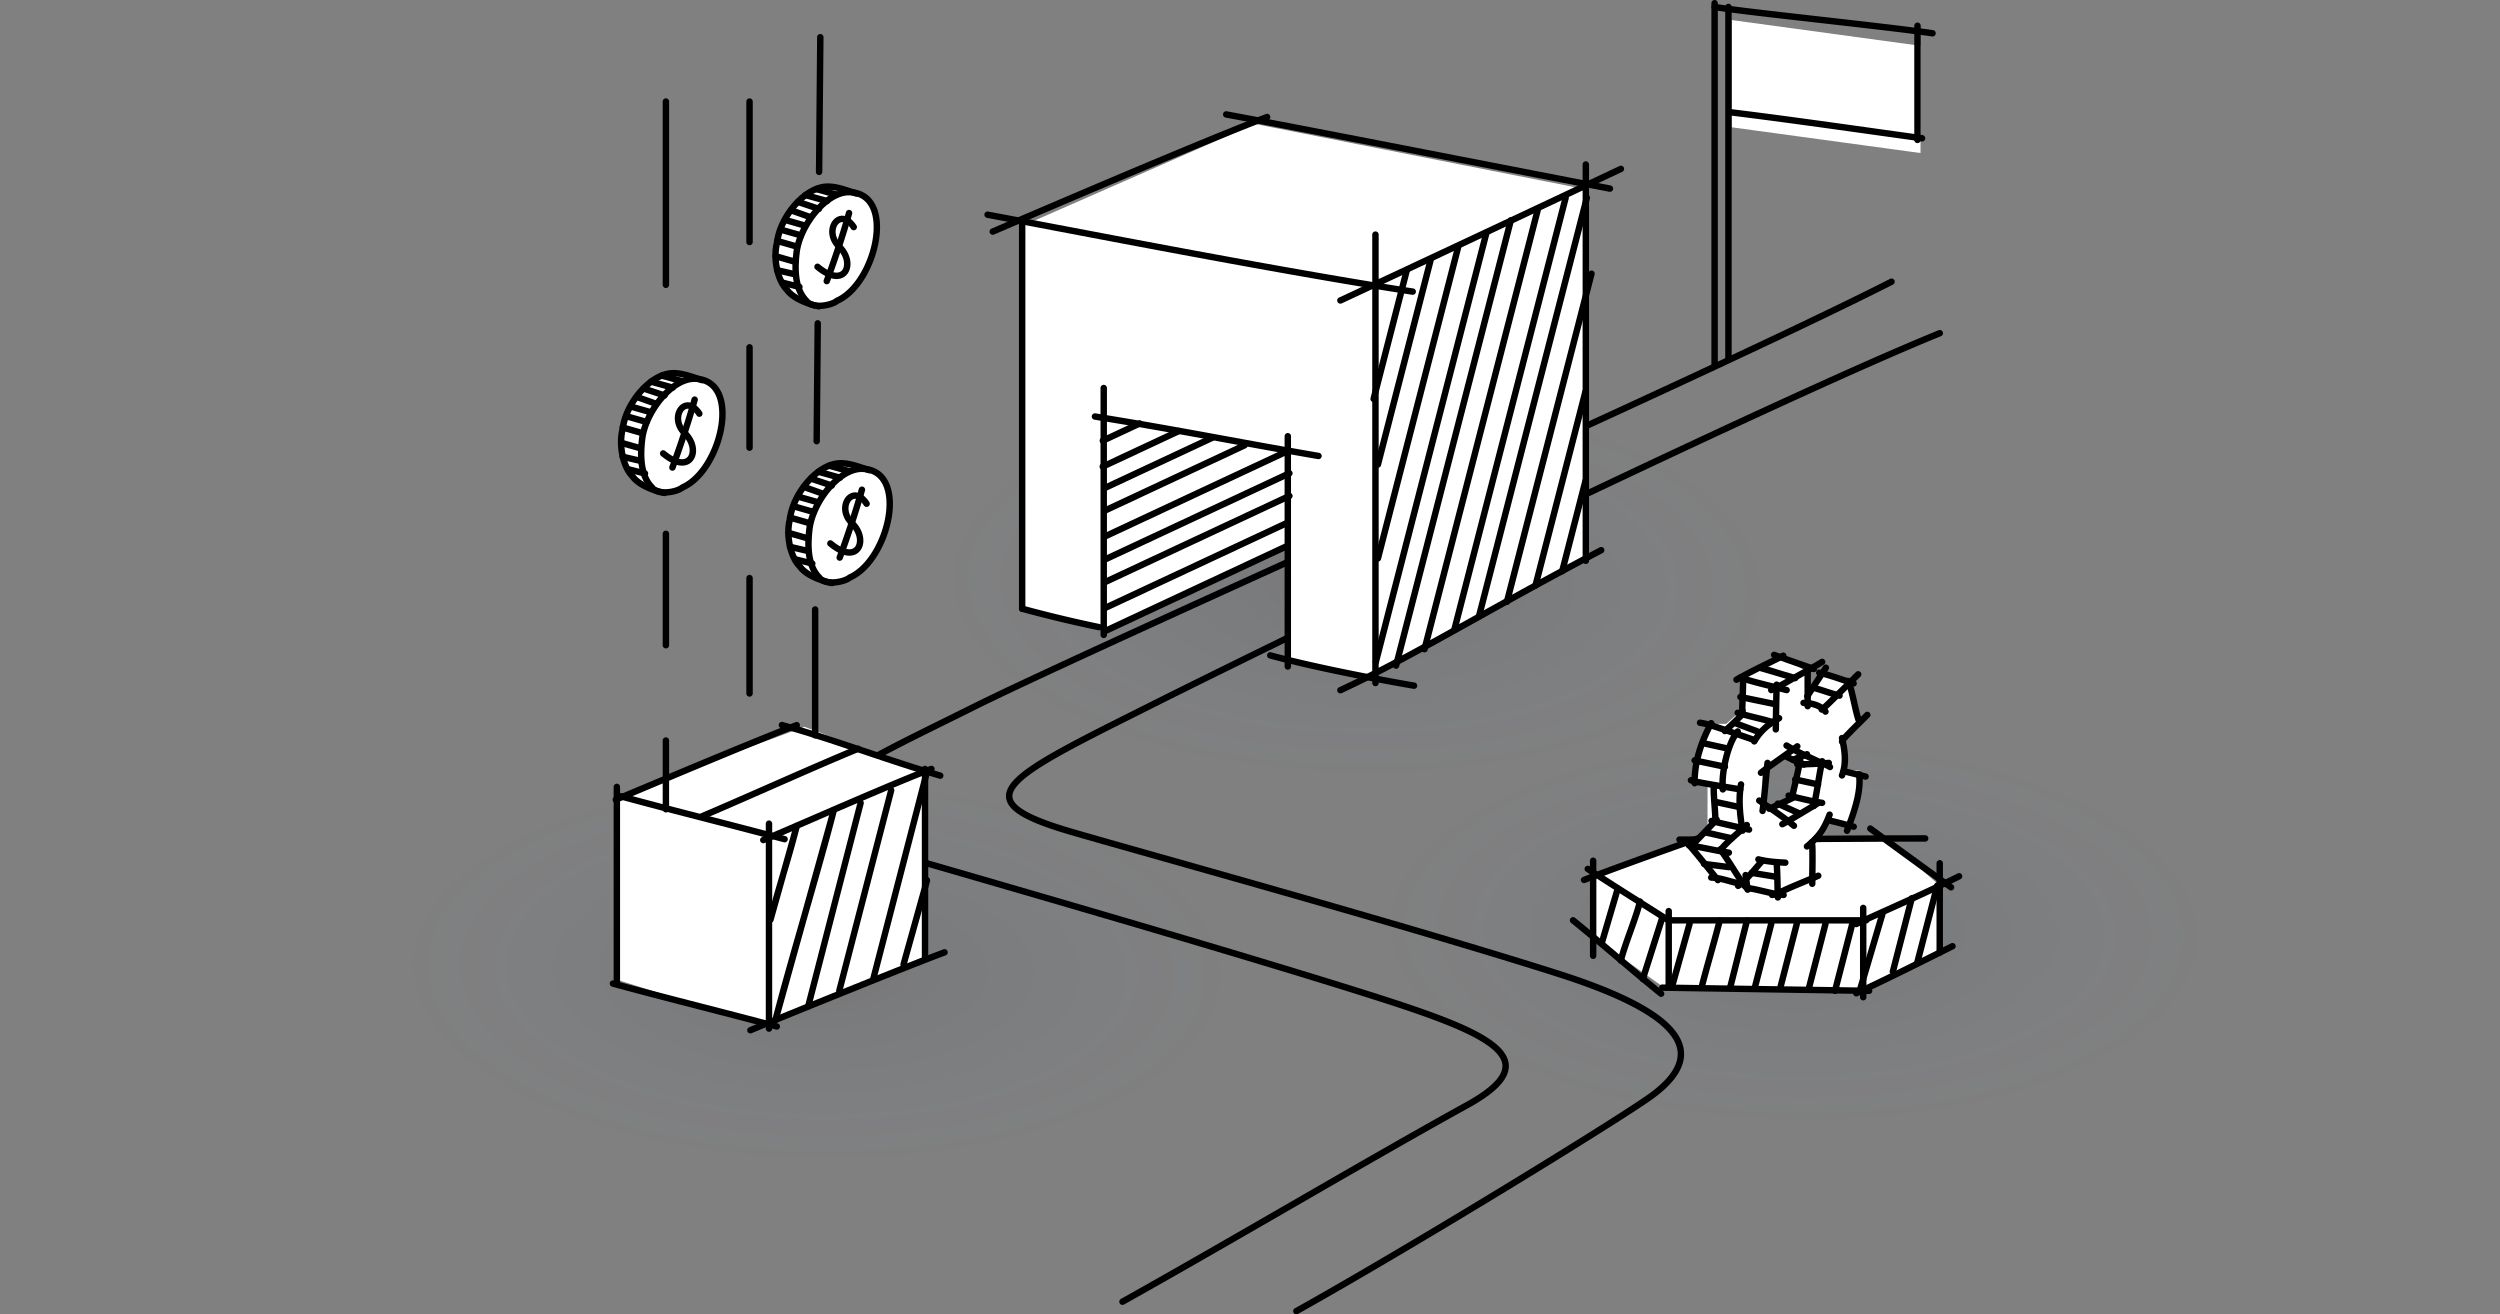 <svg xmlns="http://www.w3.org/2000/svg" width="544" height="286" fill="none"><rect width="100%" height="100%" fill="#808080" stroke="none"/><path fill="url(#a)" fill-opacity=".1" d="M447.999 122.5c0 42.526-73.963 76.999-165.2 76.999S117.6 165.026 117.6 122.5c0-42.526 73.962-77 165.199-77 91.237 0 165.2 34.474 165.2 77Z" opacity=".7"/><path fill="url(#b)" fill-opacity=".1" d="M330.399 206.499c0 42.526-73.962 77-165.199 77-91.238 0-165.2-34.474-165.2-77C0 163.974 73.962 129.5 165.2 129.5c91.237 0 165.199 34.474 165.199 76.999Z" opacity=".7"/><path fill="url(#c)" fill-opacity=".1" d="M543.199 198.1c0 42.525-73.963 76.999-165.2 76.999S212.8 240.625 212.8 198.1c0-42.526 73.962-77 165.199-77 91.237 0 165.2 34.474 165.2 77Z" opacity=".7"/><path fill="#000" fill-rule="evenodd" d="M422.747 72.236a.7.7 0 0 1-.384.913c-35.939 14.63-138.547 64.375-170.75 80.526l-2.86 1.434c-6.788 3.4-12.493 6.258-16.99 8.729-5.142 2.826-8.6 5.093-10.301 7.026-.844.959-1.172 1.743-1.161 2.399.01.634.343 1.325 1.236 2.097.898.776 2.294 1.574 4.262 2.405 1.96.828 4.447 1.674 7.496 2.563 4.4 1.283 11.449 3.277 20.063 5.713 24.237 6.856 60.856 17.213 85.653 25.092 6.318 2.007 11.692 4.07 15.959 6.208 4.254 2.132 7.465 4.365 9.395 6.738 1.956 2.404 2.622 4.993 1.672 7.704-.926 2.643-3.349 5.277-7.242 7.944-10.241 7.015-51.844 32.468-76.354 46.184a.7.7 0 0 1-.684-1.222c24.49-13.704 66.054-39.135 76.246-46.117 3.807-2.608 5.934-5.029 6.713-7.252.755-2.156.283-4.244-1.437-6.358-1.745-2.145-4.747-4.271-8.936-6.369-4.177-2.093-9.476-4.131-15.756-6.126-24.773-7.871-61.339-18.213-85.577-25.069-8.626-2.44-15.691-4.438-20.107-5.726-3.076-.897-5.62-1.76-7.649-2.617-2.022-.855-3.573-1.72-4.633-2.637-1.065-.921-1.7-1.956-1.72-3.132-.019-1.156.561-2.269 1.51-3.347 1.887-2.143 5.56-4.515 10.678-7.327 4.522-2.486 10.254-5.357 17.037-8.755l2.859-1.433c32.197-16.148 134.853-65.918 170.85-80.572a.7.7 0 0 1 .912.384Z" clip-rule="evenodd"/><path fill="#000" fill-rule="evenodd" d="M412.223 60.983a.7.7 0 0 1-.307.941c-20.667 10.509-63.92 30.316-105.312 49.144-6.69 3.044-13.332 6.061-19.822 9.01-33.68 15.302-63.276 28.749-74.415 34.298-1.984.989-3.943 1.956-5.86 2.903-4.517 2.231-8.803 4.347-12.65 6.358-5.485 2.867-10.022 5.49-13.024 7.884-1.503 1.198-2.579 2.306-3.203 3.321-.618 1.005-.76 1.857-.522 2.618.245.785.942 1.632 2.349 2.502 1.4.867 3.429 1.709 6.194 2.516 2.872.837 7.097 2.059 12.295 3.563 25.193 7.286 73.259 21.189 101.121 30.041 6.3 2.002 11.88 3.868 16.417 5.697 4.52 1.823 8.077 3.638 10.277 5.563 1.105.967 1.913 2 2.303 3.12.399 1.143.342 2.32-.182 3.508-1.016 2.302-3.787 4.633-8.345 7.143-10.777 5.933-24.264 13.713-38.212 21.759-12.405 7.156-25.175 14.523-36.728 20.988a.7.7 0 0 1-.684-1.222c11.505-6.437 24.273-13.803 36.686-20.963 13.974-8.061 27.498-15.862 38.263-21.788 4.541-2.5 6.927-4.642 7.739-6.482.39-.883.416-1.694.141-2.482-.282-.81-.902-1.651-1.903-2.527-2.011-1.759-5.378-3.503-9.879-5.318-4.483-1.809-10.02-3.661-16.317-5.661-27.841-8.846-75.878-22.74-101.076-30.029a6476.27 6476.27 0 0 1-12.308-3.566c-2.823-.824-4.987-1.709-6.539-2.669-1.546-.956-2.562-2.035-2.949-3.276-.395-1.266-.088-2.542.666-3.768.748-1.215 1.966-2.442 3.523-3.683 3.117-2.485 7.76-5.161 13.249-8.03 3.861-2.018 8.17-4.146 12.694-6.38 1.914-.946 3.866-1.91 5.84-2.893 11.164-5.561 40.792-19.023 74.469-34.324 6.488-2.948 13.127-5.964 19.813-9.005 41.405-18.834 84.624-38.626 105.257-49.118a.7.7 0 0 1 .941.307Z" clip-rule="evenodd"/><path fill="#fff" d="m201.287 208.083-35.628 14.992-31.432-9.899V173.28l40.82-15.131 26.24 9.908V208.083Z"/><path fill="#000" fill-rule="evenodd" d="M169.469 157.598a.7.7 0 0 1 .86-.49c5.408 1.479 10.923 3.318 16.628 5.239l1.051.354c5.384 1.814 10.944 3.687 16.778 5.403a.7.7 0 1 1-.395 1.343c-5.861-1.723-11.445-3.605-16.825-5.417l-1.056-.356c-5.709-1.923-11.187-3.748-16.551-5.216a.7.7 0 0 1-.49-.86ZM134.227 170.533a.7.7 0 0 1 .7.7v42.795a.7.7 0 0 1-1.4 0v-42.795a.7.7 0 0 1 .7-.7Z" clip-rule="evenodd"/><path fill="#000" fill-rule="evenodd" d="M201.286 166.624a.7.7 0 0 1 .7.7v41.224a.7.7 0 0 1-1.4 0v-41.224a.7.7 0 0 1 .7-.7Zm-33.954 11.902a.7.7 0 0 1 .7.7v44.601a.7.7 0 0 1-1.4 0v-44.601a.7.7 0 0 1 .7-.7Z" clip-rule="evenodd"/><path fill="#000" fill-rule="evenodd" d="M132.703 213.839a.7.7 0 0 1 .86-.491c5.944 1.627 12.293 3.264 18.933 4.976 5.4 1.393 10.992 2.835 16.714 4.361a.699.699 0 1 1-.36 1.352 2085.721 2085.721 0 0 0-16.683-4.352c-6.656-1.716-13.031-3.36-18.974-4.986a.7.7 0 0 1-.49-.86ZM134.4 173.082a.7.7 0 0 1 .86-.491c5.945 1.627 12.294 3.264 18.933 4.976 5.4 1.392 10.992 2.834 16.715 4.36a.7.7 0 1 1-.361 1.353 2074.699 2074.699 0 0 0-16.683-4.352c-6.656-1.716-13.031-3.36-18.973-4.986a.7.7 0 0 1-.491-.86Z" clip-rule="evenodd"/><path fill="#000" fill-rule="evenodd" d="M206.187 206.989a.7.7 0 0 1-.413.9c-7.676 2.845-34.657 13.77-42.219 16.934a.699.699 0 1 1-.54-1.291c7.566-3.166 34.568-14.1 42.273-16.956a.7.7 0 0 1 .899.413ZM203.34 167.081a.7.7 0 0 1-.413.9c-5.202 1.928-16.669 6.888-25.885 10.875-4.379 1.894-8.25 3.568-10.699 4.593a.7.7 0 0 1-.54-1.291c2.412-1.01 6.25-2.67 10.606-4.554 9.235-3.994 20.795-8.995 26.032-10.936a.698.698 0 0 1 .899.413ZM174.026 157.553a.698.698 0 0 1-.413.899c-6.55 2.428-25.071 10.206-35.067 14.403-1.713.72-3.176 1.334-4.285 1.798a.7.7 0 0 1-.541-1.291l4.27-1.791c9.986-4.194 28.554-11.991 35.137-14.431a.698.698 0 0 1 .899.413ZM187.372 162.662a.7.7 0 0 1-.382.913c-5.092 2.083-12.838 5.485-19.983 8.624-5.466 2.401-10.58 4.647-13.887 6.031a.7.7 0 1 1-.54-1.291c3.238-1.356 8.334-3.594 13.798-5.993 7.186-3.156 15.009-6.592 20.082-8.667a.7.7 0 0 1 .912.383Z" clip-rule="evenodd"/><path fill="#000" fill-rule="evenodd" d="M181.613 175.657c.353.153.56.575.464.947-1.846 7.126-4.138 15.125-6.406 23.035l-.075.262-.078.27-6.125 22.01a.587.587 0 0 1-.823.391.837.837 0 0 1-.464-.948c1.725-6.658 3.915-14.3 6.131-22.027l6.553-23.549a.587.587 0 0 1 .823-.391Zm-8.061 3.45a.836.836 0 0 1 .463.947c-1.04 4.017-1.961 7.141-2.871 10.228l-.018.062-.019.062-2.783 9.908a.586.586 0 0 1-.823.389.835.835 0 0 1-.463-.947c.997-3.852 1.892-6.889 2.789-9.93l2.902-10.33a.587.587 0 0 1 .823-.389ZM201.91 167.131c.356.15.567.575.47.95l-11.69 45.136a.587.587 0 0 1-.82.405.835.835 0 0 1-.47-.95l11.69-45.135a.586.586 0 0 1 .82-.406Zm-7.79 4.085c.356.15.567.575.47.95l-11.338 43.775a.586.586 0 0 1-.82.406.835.835 0 0 1-.469-.95l11.337-43.775a.586.586 0 0 1 .82-.406Zm-6.65 2.758c.356.15.567.575.47.95l-11.418 44.259a.586.586 0 0 1-.82.406.835.835 0 0 1-.47-.949l11.418-44.259a.587.587 0 0 1 .82-.407Zm14.452 16.862a.833.833 0 0 1 .454.957l-5.145 18.419a.588.588 0 0 1-.83.387.834.834 0 0 1-.453-.957l5.145-18.419a.587.587 0 0 1 .829-.387Z" clip-rule="evenodd"/><path fill="#fff" d="M157.324 93.327c-1.482 5.716-6.431 13.017-11.214 13.336-10.299.686-10.608-6.65-10.608-12.73.635-5.716 5.814-12.73 10.608-12.73 6.668 0 12.485 3.02 11.214 12.124Z"/><path fill="#000" fill-rule="evenodd" d="M149.977 87.555c1.003.121 1.962.83 2.78 2.073a.7.7 0 0 1-1.17.77c-.695-1.058-1.34-1.4-1.777-1.453-.414-.05-.821.14-1.136.581-.64.9-.749 2.733.838 4.253 1.968 1.885 2.507 4.622 1.376 6.293-.593.878-1.594 1.354-2.841 1.231-1.208-.12-2.623-.793-4.203-2.11a.7.7 0 0 1 .896-1.075c1.47 1.224 2.626 1.71 3.445 1.791.78.077 1.262-.205 1.544-.621.619-.917.476-2.907-1.185-4.498-2.041-1.955-2.092-4.558-1.01-6.076.547-.767 1.417-1.282 2.443-1.159Z" clip-rule="evenodd"/><path fill="#000" fill-rule="evenodd" d="M151.343 86.288a.7.7 0 0 1 .487.862c-1.278 4.599-3.064 9.956-4.866 14.86a.701.701 0 0 1-1.314-.483c1.794-4.88 3.567-10.2 4.831-14.752a.7.7 0 0 1 .862-.487ZM141.009 82.86a.698.698 0 0 1 .86-.489l4.681 1.3c.372.104.591.49.489.863a.698.698 0 0 1-.86.488l-4.681-1.3a.703.703 0 0 1-.489-.863Zm2.336-1.283a.697.697 0 0 1 .846-.51 53.53 53.53 0 0 1 2.141.574l.02.006c.532.153 1.052.302 2.002.538a.703.703 0 0 1 .512.85.697.697 0 0 1-.846.51 51.243 51.243 0 0 1-2.052-.552l-.018-.005a52.979 52.979 0 0 0-2.093-.562.703.703 0 0 1-.512-.849ZM136.648 88.285a.697.697 0 0 1 .863-.48l4.243 1.211a.702.702 0 0 1 .483.866.697.697 0 0 1-.863.481l-4.243-1.212a.702.702 0 0 1-.483-.866Zm1.226-2.164a.698.698 0 0 1 .893-.425l4.243 1.516c.364.13.555.53.426.895a.698.698 0 0 1-.893.424l-4.243-1.515a.703.703 0 0 1-.426-.895Zm1.51-1.805a.698.698 0 0 1 .884-.443l4.546 1.515a.703.703 0 0 1 .445.886.698.698 0 0 1-.884.444l-4.546-1.516a.702.702 0 0 1-.445-.886ZM134.829 92.832a.698.698 0 0 1 .864-.482l4.243 1.213a.702.702 0 0 1 .483.865.698.698 0 0 1-.864.482l-4.243-1.213a.702.702 0 0 1-.483-.865Zm.91-2.425a.697.697 0 0 1 .863-.481l4.243 1.212a.702.702 0 0 1 .483.866.698.698 0 0 1-.864.481l-4.243-1.212a.702.702 0 0 1-.482-.866Zm-1.213 5.759a.698.698 0 0 1 .864-.482l4.243 1.213a.702.702 0 0 1 .483.866.698.698 0 0 1-.864.48l-4.243-1.212a.702.702 0 0 1-.483-.865ZM134.821 99.231a.697.697 0 0 1 .837-.525l3.94.91a.702.702 0 0 1 .527.839.698.698 0 0 1-.838.525l-3.94-.909a.702.702 0 0 1-.526-.84Zm1.215 2.716a.697.697 0 0 1 .847-.51l3.637.909a.702.702 0 0 1 .511.849.697.697 0 0 1-.847.51l-3.637-.909a.702.702 0 0 1-.511-.849Z" clip-rule="evenodd"/><path fill="#000" fill-rule="evenodd" d="M144.385 87.166c-2.081 2.478-3.605 5.652-3.945 8.37-.6 4.801.042 8.145 1.923 10.026.028.029.055.06.078.093.198.283.534.503 1.022.641.488.137 1.08.177 1.702.132a7.611 7.611 0 0 0 1.769-.345c.543-.177.94-.386 1.153-.563a.72.72 0 0 1 .167-.104c1.946-.856 3.726-2.654 5.142-4.952a21.806 21.806 0 0 0 2.862-7.628c.442-2.628.295-5.066-.514-6.829-.784-1.708-2.201-2.823-4.502-2.891-2.242-.067-4.755 1.546-6.857 4.05Zm-1.072-.9c2.193-2.613 5.079-4.636 7.971-4.55 2.855.086 4.735 1.536 5.732 3.707.972 2.115 1.09 4.868.622 7.645a23.206 23.206 0 0 1-3.05 8.131c-1.483 2.406-3.424 4.437-5.685 5.46-.401.31-.951.564-1.534.755a8.982 8.982 0 0 1-2.103.41c-.731.053-1.495.013-2.183-.181-.67-.189-1.313-.538-1.751-1.133-2.329-2.367-2.89-6.279-2.281-11.148.38-3.042 2.048-6.46 4.262-9.097Z" clip-rule="evenodd"/><path fill="#000" fill-rule="evenodd" d="M139.937 85.625c-2.014 2.286-3.455 5.226-3.739 7.78a.774.774 0 0 1-.02.106c-.421 1.54-.427 3.474-.065 5.286.365 1.823 1.081 3.415 2.006 4.34.029.029.055.06.078.094.54.771 1.481 1.463 2.674 2.045 1.181.577 2.551 1.015 3.876 1.31a.7.7 0 0 1-.304 1.366c-1.403-.311-2.883-.782-4.186-1.418-1.272-.62-2.435-1.427-3.171-2.45-1.173-1.199-1.957-3.071-2.346-5.013-.391-1.957-.402-4.093.073-5.875.336-2.888 1.929-6.062 4.073-8.497 2.145-2.434 4.98-4.28 7.851-4.195 1.791.053 3.315.564 5.643 1.344l.62.207a.7.7 0 0 1-.443 1.328 341.61 341.61 0 0 1-.547-.182c-2.414-.808-3.739-1.25-5.314-1.298-2.263-.067-4.732 1.42-6.759 3.722Z" clip-rule="evenodd"/><path fill="#fff" d="M193.724 112.927c-1.482 5.716-6.431 13.017-11.214 13.336-10.299.686-10.608-6.65-10.608-12.73.635-5.716 5.814-12.729 10.608-12.729 6.668 0 12.485 3.02 11.214 12.123Z"/><path fill="#000" fill-rule="evenodd" d="M186.377 107.155c1.003.121 1.962.83 2.78 2.073a.7.7 0 1 1-1.17.769c-.695-1.057-1.34-1.399-1.777-1.452-.414-.05-.821.139-1.136.581-.641.899-.749 2.732.838 4.253 1.968 1.885 2.506 4.622 1.376 6.293-.593.878-1.594 1.354-2.841 1.231-1.208-.12-2.623-.793-4.203-2.11a.7.7 0 1 1 .896-1.076c1.47 1.225 2.626 1.711 3.445 1.792.78.077 1.262-.205 1.544-.621.619-.917.476-2.907-1.185-4.498-2.042-1.955-2.092-4.558-1.01-6.076.547-.767 1.417-1.282 2.443-1.159Z" clip-rule="evenodd"/><path fill="#000" fill-rule="evenodd" d="M187.743 105.888a.7.7 0 0 1 .487.862c-1.278 4.599-3.064 9.956-4.866 14.86a.701.701 0 0 1-1.314-.483c1.794-4.88 3.566-10.2 4.831-14.752a.7.7 0 0 1 .862-.487ZM177.409 102.459a.698.698 0 0 1 .86-.488l4.681 1.301a.702.702 0 0 1 .489.862.699.699 0 0 1-.86.488l-4.681-1.301a.702.702 0 0 1-.489-.862Zm2.336-1.282a.698.698 0 0 1 .846-.511c1.032.257 1.595.418 2.141.575l.02.006c.532.153 1.052.302 2.001.538a.703.703 0 0 1 .513.849.698.698 0 0 1-.847.511c-.973-.242-1.512-.397-2.051-.552l-.019-.005a51.59 51.59 0 0 0-2.092-.562.702.702 0 0 1-.512-.849ZM173.048 107.885a.697.697 0 0 1 .863-.481l4.243 1.212a.703.703 0 0 1 .483.866.697.697 0 0 1-.863.481l-4.244-1.212a.703.703 0 0 1-.482-.866Zm1.226-2.165a.698.698 0 0 1 .893-.424l4.243 1.516c.364.13.555.531.426.895a.698.698 0 0 1-.893.424l-4.243-1.515a.702.702 0 0 1-.426-.896Zm1.51-1.804a.698.698 0 0 1 .884-.443l4.546 1.515a.703.703 0 0 1 .445.886.697.697 0 0 1-.884.443l-4.546-1.515a.702.702 0 0 1-.445-.886ZM171.229 112.432a.699.699 0 0 1 .864-.482l4.243 1.213a.703.703 0 0 1 .483.866.698.698 0 0 1-.864.481l-4.243-1.212a.703.703 0 0 1-.483-.866Zm.909-2.425a.698.698 0 0 1 .864-.481l4.243 1.212a.703.703 0 0 1 .483.866.698.698 0 0 1-.864.481l-4.243-1.212a.703.703 0 0 1-.483-.866Zm-1.212 5.759a.699.699 0 0 1 .864-.482l4.243 1.213a.703.703 0 0 1 .483.866.698.698 0 0 1-.864.481l-4.243-1.212a.703.703 0 0 1-.483-.866ZM171.22 118.831a.698.698 0 0 1 .838-.525l3.94.909a.703.703 0 0 1 .527.84.698.698 0 0 1-.838.525l-3.94-.909a.703.703 0 0 1-.527-.84Zm1.216 2.716a.696.696 0 0 1 .847-.51l3.637.909a.702.702 0 0 1 .511.849.697.697 0 0 1-.847.51l-3.637-.909a.702.702 0 0 1-.511-.849Z" clip-rule="evenodd"/><path fill="#000" fill-rule="evenodd" d="M180.785 106.766c-2.081 2.478-3.605 5.652-3.945 8.37-.6 4.801.042 8.145 1.923 10.026.028.029.055.06.078.093.198.283.534.503 1.022.641.488.137 1.08.177 1.702.132a7.621 7.621 0 0 0 1.769-.345c.543-.177.94-.386 1.153-.563a.7.7 0 0 1 .167-.104c1.945-.856 3.726-2.654 5.142-4.952 1.411-2.289 2.421-5.013 2.862-7.628.442-2.628.295-5.066-.514-6.829-.785-1.708-2.201-2.823-4.502-2.891-2.242-.067-4.755 1.546-6.857 4.05Zm-1.072-.901c2.193-2.612 5.079-4.635 7.971-4.549 2.854.086 4.735 1.536 5.732 3.707.971 2.115 1.09 4.868.622 7.645a23.21 23.21 0 0 1-3.05 8.131c-1.484 2.406-3.424 4.437-5.685 5.46-.401.31-.951.564-1.535.755a8.973 8.973 0 0 1-2.102.41c-.731.053-1.495.013-2.183-.181-.67-.189-1.313-.538-1.751-1.133-2.329-2.367-2.89-6.279-2.281-11.148.38-3.042 2.048-6.46 4.262-9.097Z" clip-rule="evenodd"/><path fill="#000" fill-rule="evenodd" d="M176.337 105.225c-2.014 2.286-3.455 5.226-3.739 7.779a.653.653 0 0 1-.021.107c-.42 1.541-.427 3.474-.064 5.286.365 1.823 1.081 3.415 2.006 4.34.029.029.055.06.078.094.54.771 1.481 1.463 2.674 2.045 1.181.576 2.551 1.015 3.876 1.31a.7.7 0 1 1-.304 1.366c-1.404-.311-2.883-.782-4.186-1.418-1.272-.62-2.435-1.427-3.171-2.45-1.173-1.199-1.958-3.071-2.346-5.013-.391-1.957-.402-4.092.073-5.875.336-2.888 1.928-6.062 4.073-8.497 2.145-2.434 4.98-4.281 7.851-4.195 1.791.053 3.315.564 5.643 1.344l.619.207a.7.7 0 0 1-.442 1.328 334.8 334.8 0 0 1-.547-.183c-2.414-.807-3.739-1.25-5.314-1.297-2.263-.067-4.732 1.42-6.759 3.722Z" clip-rule="evenodd"/><path fill="#fff" d="M190.924 52.727c-1.482 5.716-6.431 13.017-11.214 13.336-10.299.686-10.608-6.65-10.608-12.73.635-5.716 5.814-12.73 10.608-12.73 6.668 0 12.485 3.02 11.214 12.124Z"/><path fill="#000" fill-rule="evenodd" d="M183.577 46.955c1.003.121 1.962.83 2.78 2.073a.7.7 0 0 1-1.17.77c-.695-1.058-1.34-1.4-1.777-1.453-.414-.05-.821.14-1.136.581-.641.9-.749 2.732.838 4.253 1.967 1.885 2.506 4.622 1.376 6.293-.593.878-1.594 1.354-2.841 1.23-1.208-.119-2.623-.792-4.203-2.109a.7.7 0 1 1 .896-1.076c1.47 1.225 2.626 1.711 3.445 1.792.78.077 1.262-.205 1.543-.621.62-.916.477-2.907-1.184-4.498-2.042-1.955-2.092-4.558-1.01-6.076.546-.767 1.417-1.282 2.443-1.159Z" clip-rule="evenodd"/><path fill="#000" fill-rule="evenodd" d="M184.943 45.688a.7.7 0 0 1 .487.862c-1.278 4.599-3.064 9.956-4.866 14.86a.7.7 0 0 1-1.315-.483c1.795-4.88 3.567-10.2 4.832-14.752a.7.7 0 0 1 .862-.487ZM174.609 42.26a.697.697 0 0 1 .86-.488l4.68 1.3c.373.103.592.49.49.862a.698.698 0 0 1-.86.488l-4.681-1.3a.703.703 0 0 1-.489-.863Zm2.336-1.283a.697.697 0 0 1 .846-.51c1.032.256 1.595.417 2.141.574l.02.006a49.91 49.91 0 0 0 2.001.538.702.702 0 0 1 .513.85.698.698 0 0 1-.847.51 51.57 51.57 0 0 1-2.051-.552l-.019-.005a52.348 52.348 0 0 0-2.092-.562.702.702 0 0 1-.512-.849ZM170.248 47.685a.697.697 0 0 1 .863-.48l4.243 1.211a.703.703 0 0 1 .483.866.697.697 0 0 1-.863.482l-4.244-1.213a.702.702 0 0 1-.482-.866Zm1.226-2.165a.697.697 0 0 1 .893-.424l4.243 1.516c.364.13.555.53.426.895a.698.698 0 0 1-.893.424l-4.243-1.515a.702.702 0 0 1-.426-.895Zm1.51-1.804a.698.698 0 0 1 .884-.443l4.546 1.515a.703.703 0 0 1 .445.886.698.698 0 0 1-.884.444l-4.546-1.516a.703.703 0 0 1-.445-.886ZM168.429 52.232a.698.698 0 0 1 .864-.481l4.243 1.212a.702.702 0 0 1 .483.866.698.698 0 0 1-.864.48l-4.243-1.211a.703.703 0 0 1-.483-.866Zm.909-2.425a.698.698 0 0 1 .864-.481l4.243 1.212a.702.702 0 0 1 .483.866.698.698 0 0 1-.864.481l-4.243-1.212a.702.702 0 0 1-.483-.866Zm-1.212 5.759a.698.698 0 0 1 .864-.482l4.243 1.213a.702.702 0 0 1 .482.866.697.697 0 0 1-.863.481l-4.243-1.212a.702.702 0 0 1-.483-.866ZM168.42 58.631a.698.698 0 0 1 .838-.525l3.94.91a.703.703 0 0 1 .527.84.698.698 0 0 1-.838.524l-3.94-.909a.703.703 0 0 1-.527-.84Zm1.216 2.716a.696.696 0 0 1 .846-.51l3.638.909a.703.703 0 0 1 .511.85.698.698 0 0 1-.847.51l-3.637-.91a.702.702 0 0 1-.511-.85Z" clip-rule="evenodd"/><path fill="#000" fill-rule="evenodd" d="M177.985 46.566c-2.081 2.478-3.605 5.652-3.945 8.37-.6 4.8.042 8.145 1.923 10.026a.73.73 0 0 1 .078.093c.198.283.534.503 1.022.64.488.138 1.079.178 1.702.133a7.606 7.606 0 0 0 1.769-.345c.543-.177.94-.386 1.153-.563a.68.68 0 0 1 .167-.104c1.945-.856 3.726-2.654 5.142-4.952 1.411-2.289 2.421-5.013 2.862-7.628.442-2.628.295-5.066-.514-6.829-.785-1.708-2.201-2.822-4.502-2.891-2.242-.067-4.755 1.547-6.857 4.05Zm-1.072-.9c2.193-2.612 5.079-4.636 7.971-4.55 2.854.086 4.735 1.536 5.732 3.707.971 2.115 1.09 4.868.622 7.645a23.203 23.203 0 0 1-3.05 8.13c-1.484 2.407-3.424 4.438-5.685 5.462-.401.309-.951.563-1.535.754a8.999 8.999 0 0 1-2.102.41c-.731.053-1.495.013-2.183-.181-.67-.189-1.313-.538-1.751-1.133-2.329-2.367-2.89-6.279-2.281-11.148.38-3.042 2.048-6.46 4.262-9.097Z" clip-rule="evenodd"/><path fill="#000" fill-rule="evenodd" d="M173.537 45.025c-2.014 2.286-3.455 5.226-3.739 7.78a.65.65 0 0 1-.021.106c-.42 1.54-.427 3.474-.064 5.286.364 1.823 1.081 3.415 2.006 4.34.029.029.055.06.078.094.54.77 1.481 1.463 2.674 2.045 1.181.576 2.551 1.016 3.876 1.31a.7.7 0 0 1-.304 1.366c-1.404-.312-2.883-.782-4.186-1.418-1.272-.62-2.435-1.427-3.171-2.45-1.173-1.199-1.958-3.07-2.346-5.013-.391-1.957-.402-4.092.073-5.875.336-2.888 1.928-6.062 4.073-8.497 2.145-2.434 4.98-4.28 7.851-4.195 1.791.053 3.315.564 5.643 1.344l.619.207a.7.7 0 0 1-.442 1.328c-.189-.063-.371-.123-.547-.183-2.414-.807-3.74-1.25-5.315-1.297-2.262-.067-4.731 1.42-6.758 3.722ZM144.9 21.4a.7.7 0 0 1 .7.7v39.873a.7.7 0 1 1-1.4 0V22.1a.7.7 0 0 1 .7-.7Zm0 94.058a.7.7 0 0 1 .7.7V140.4a.7.7 0 1 1-1.4 0v-24.242a.7.7 0 0 1 .7-.7Zm0 44.984a.7.7 0 0 1 .7.7V176.1a.7.7 0 1 1-1.4 0v-14.958a.7.7 0 0 1 .7-.7ZM163.1 21.4a.7.7 0 0 1 .7.7v30.563a.7.7 0 1 1-1.4 0V22.101a.7.7 0 0 1 .7-.7Zm0 53.485a.7.7 0 0 1 .7.7v21.83a.7.7 0 1 1-1.4 0v-21.83a.7.7 0 0 1 .7-.7Zm0 50.21a.7.7 0 0 1 .7.7V150.9a.7.7 0 1 1-1.4 0v-25.105a.7.7 0 0 1 .7-.7ZM178.506 7.4a.7.7 0 0 1 .694.707l-.264 29.3a.7.7 0 0 1-1.4-.013l.264-29.3a.7.7 0 0 1 .706-.693Zm-.561 62.262a.7.7 0 0 1 .694.706l-.231 25.636a.7.7 0 0 1-1.4-.012l.231-25.637a.7.7 0 0 1 .706-.694Zm-.567 62.26a.7.7 0 0 1 .7.7V160a.7.7 0 1 1-1.4 0v-27.378a.7.7 0 0 1 .7-.7Z" clip-rule="evenodd"/><path fill="#fff" d="M376.833 27.7V4.368l41.066 5.6v23.334l-41.066-5.6Z"/><path fill="#000" fill-rule="evenodd" d="M376.109.818a.7.7 0 0 1 .7.7V78.1a.7.7 0 1 1-1.4 0V1.518a.7.7 0 0 1 .7-.7ZM373.099 0a.7.7 0 0 1 .7.7v78.8a.7.7 0 1 1-1.4 0V.7a.7.7 0 0 1 .7-.7Z" clip-rule="evenodd"/><path fill="#000" fill-rule="evenodd" d="M372.408 1.406a.7.7 0 0 1 .803-.58c3.663.593 12.633 1.612 22.147 2.691l.398.045c9.378 1.063 19.204 2.177 24.86 2.985a.7.7 0 0 1-.198 1.386c-5.635-.805-15.448-1.917-24.843-2.982l-.375-.043c-9.49-1.076-18.507-2.1-22.212-2.7a.7.7 0 0 1-.58-.802ZM375.675 24.323a.7.7 0 0 1 .78-.61c10.005 1.226 20.957 2.758 31.423 4.223 3.559.499 7.062.989 10.453 1.456a.7.7 0 0 1-.192 1.387c-3.397-.468-6.904-.959-10.465-1.457-10.463-1.465-21.397-2.995-31.39-4.219a.7.7 0 0 1-.609-.78Z" clip-rule="evenodd"/><path fill="#000" fill-rule="evenodd" d="M417.246 4.905a.7.7 0 0 1 .7.7v24.84a.7.7 0 1 1-1.4 0V5.605a.7.7 0 0 1 .7-.7Z" clip-rule="evenodd"/><path fill="#fff" d="M346.462 203.811v-13.235l20.374-6.921 44.135-.658 11.113 9.713v13.876l-16.651 9.019h-42.32l-16.651-11.794Z"/><path fill="#000" fill-rule="evenodd" d="M341.757 199.821a.7.7 0 0 1 .985-.1 685.77 685.77 0 0 1 10.264 8.563h.001c2.92 2.472 5.609 4.749 8.896 7.405a.7.7 0 1 1-.88 1.089c-3.3-2.667-6-4.953-8.918-7.423l-.002-.002c-2.92-2.471-6.06-5.13-10.247-8.547a.7.7 0 0 1-.099-.985Z" clip-rule="evenodd"/><path fill="#000" fill-rule="evenodd" d="m406.681 216.304-44.966-.693a.7.7 0 0 1 .021-1.4l44.967.694a.7.7 0 1 1-.022 1.399ZM346.668 186.597a.7.7 0 0 1 .7.7v20.676a.7.7 0 0 1-1.4 0v-20.676a.7.7 0 0 1 .7-.7Z" clip-rule="evenodd"/><path fill="#000" fill-rule="evenodd" d="M363.113 197.561a.7.7 0 0 1 .7.7v15.957a.7.7 0 0 1-1.4 0v-15.957a.7.7 0 0 1 .7-.7ZM405.433 196.866a.7.7 0 0 1 .7.7v19.426a.7.7 0 0 1-1.4 0v-19.426a.7.7 0 0 1 .7-.7ZM422.084 187.154a.7.7 0 0 1 .7.7v19.426a.7.7 0 0 1-1.4 0v-19.426a.7.7 0 0 1 .7-.7Z" clip-rule="evenodd"/><path fill="#000" fill-rule="evenodd" d="M344.904 188.706a.701.701 0 0 1 .968-.21c6.174 3.968 8.509 5.444 11.353 7.241 1.631 1.03 3.428 2.165 6.211 3.936a.7.7 0 1 1-.751 1.181 2166.102 2166.102 0 0 0-6.202-3.931c-2.848-1.799-5.191-3.279-11.368-7.25a.7.7 0 0 1-.211-.967Z" clip-rule="evenodd"/><path fill="#000" fill-rule="evenodd" d="M362.36 200.264a.7.7 0 0 1 .7-.7h43.015a.7.7 0 0 1 0 1.4H363.06a.7.7 0 0 1-.7-.7ZM406.414 179.886a.7.7 0 0 1 .978-.15l-.414.564-.414.565a.7.7 0 0 1-.15-.979Zm.564.414-.414.565.526.385 1.434 1.05c1.21.886 2.882 2.109 4.729 3.457 3.693 2.694 8.088 5.89 10.886 7.889a.699.699 0 1 0 .813-1.139c-2.791-1.994-7.18-5.186-10.874-7.881a4684.52 4684.52 0 0 1-4.727-3.456l-1.433-1.049-.526-.385-.414.564ZM374.105 180.878a.701.701 0 0 1-.443.886c-7.177 2.392-24.73 8.775-28.707 10.366a.7.7 0 1 1-.52-1.3c4.008-1.603 21.589-7.996 28.785-10.395a.7.7 0 0 1 .885.443Z" clip-rule="evenodd"/><path fill="#000" fill-rule="evenodd" d="M392.318 183.27c-8.902.063-17.849.126-26.862.126a.7.7 0 0 1 0-1.4c9.007 0 17.949-.063 26.852-.126l.127-.001c8.86-.062 17.681-.124 26.484-.124a.7.7 0 0 1 0 1.4c-8.798 0-17.615.062-26.476.124l-.125.001ZM426.925 190.369a.7.7 0 0 1-.313.939c-5.322 2.661-10.117 4.82-14.713 6.89-2.598 1.17-5.132 2.311-7.661 3.498a.7.7 0 0 1-.595-1.268 539.367 539.367 0 0 1 7.724-3.526c4.575-2.06 9.316-4.195 14.619-6.847a.7.7 0 0 1 .939.314Zm-1.44 15.211a.7.7 0 0 1-.313.939l-.006.003c-8.321 4.161-13.878 6.939-20.928 10.247a.699.699 0 1 1-.595-1.267c7.034-3.301 12.577-6.072 20.903-10.235a.7.7 0 0 1 .939.313ZM352.21 192.732a.7.7 0 0 1 .474.869l-3.47 11.795a.7.7 0 1 1-1.343-.395l3.47-11.795a.7.7 0 0 1 .869-.474Zm4.833 2.769a.7.7 0 0 1 .504.853c-.554 2.148-1.347 4.363-2.122 6.529l-.007.017c-.778 2.174-1.539 4.298-2.06 6.322a.701.701 0 0 1-1.356-.35c.538-2.086 1.316-4.261 2.086-6.409l.019-.052c.78-2.179 1.549-4.332 2.084-6.407a.7.7 0 0 1 .852-.503Zm4.894 3.48a.7.7 0 0 1 .455.879l-4.254 13.392a.7.7 0 0 1-1.334-.424l4.254-13.392a.7.7 0 0 1 .879-.455ZM380.313 199.663a.701.701 0 0 1 .503.853 837.43 837.43 0 0 0-1.835 7.293l-.01.042c-.598 2.405-1.193 4.8-1.807 7.183a.701.701 0 0 1-1.356-.35c.613-2.376 1.207-4.767 1.805-7.174l.009-.038c.601-2.42 1.207-4.856 1.838-7.306a.7.7 0 0 1 .853-.503Zm-5.925 0a.701.701 0 0 1 .503.853 364.048 364.048 0 0 1-1.984 7.283l-.012.044a346.39 346.39 0 0 0-1.94 7.117.7.7 0 0 1-1.356-.349c.613-2.38 1.278-4.756 1.946-7.139l.014-.05c.672-2.403 1.346-4.813 1.976-7.256a.7.7 0 0 1 .853-.503Zm-6.552.697a.7.7 0 0 1 .486.863l-3.842 13.751a.7.7 0 1 1-1.348-.377l3.841-13.751a.701.701 0 0 1 .863-.486ZM397.394 200.363a.7.7 0 0 1 .504.853l-3.581 13.894a.7.7 0 1 1-1.356-.349l3.581-13.895a.7.7 0 0 1 .852-.503Zm-6.244 0a.7.7 0 0 1 .503.853l-3.58 13.894a.7.7 0 0 1-1.356-.349l3.581-13.895a.7.7 0 0 1 .852-.503Zm-5.55-.025a.7.7 0 0 1 .503.853l-3.58 13.894a.7.7 0 0 1-1.356-.349l3.58-13.894a.701.701 0 0 1 .853-.504Z" clip-rule="evenodd"/><path fill="#000" fill-rule="evenodd" d="M416.17 194.807a.7.7 0 0 1 .503.853l-4.112 15.957a.7.7 0 1 1-1.356-.35l4.112-15.957a.701.701 0 0 1 .853-.503Zm-6.376 3.476a.699.699 0 0 1 .473.869l-4.924 16.651a.7.7 0 1 1-1.342-.397l4.924-16.651a.7.7 0 0 1 .869-.472Zm-6.564 2.074a.701.701 0 0 1 .503.853l-3.755 14.569a.698.698 0 1 1-1.355-.349l3.754-14.569a.7.7 0 0 1 .853-.504ZM421.719 192.033a.7.7 0 0 1 .502.853l-4.316 16.651a.7.7 0 1 1-1.355-.352l4.316-16.65a.7.7 0 0 1 .853-.502Z" clip-rule="evenodd"/><path fill="#fff" fill-rule="evenodd" d="M379.27 190.973h-5.474l-5.892-7.268 3.654-3.842v-9.676h-3.654l3.654-12.669h4.059l3.653-3.247v-6.495l8.93-4.871 4.871 3.273v5.657l3.248-5.657 6.745 3.222 1.779 8.118-4.059 3.654v6.494h4.059l-1.779 12.197-5.258-1.444-4.735 5.286 1.432 7.268-7.929 3.304-7.304-1.322v-1.982Zm4.238-22.875 5.015-3.344 3.343 1.672-2.229 6.686-3.9 2.786-2.229-1.114v-6.686Z" clip-rule="evenodd"/><path fill="#000" fill-rule="evenodd" d="M367.285 169.574a.7.7 0 0 1 .883-.447c.599.197 1.2.321 1.869.448 1.985.378 3.973.709 5.971 1.042.924.153 1.85.308 2.779.467a.7.7 0 1 1-.237 1.38c-.914-.157-1.832-.31-2.753-.463-2.005-.334-4.02-.67-6.021-1.051-.674-.128-1.353-.266-2.044-.493a.699.699 0 0 1-.447-.883ZM369.24 157.159a.701.701 0 0 1 .802-.58c.709.114 1.378.242 2.104.469 2.226.694 4.438 1.461 6.637 2.223 1.001.346 1.998.692 2.993 1.03a.7.7 0 1 1-.45 1.325c-1.014-.344-2.021-.693-3.026-1.041-2.189-.758-4.366-1.513-6.571-2.201-.632-.197-1.226-.313-1.909-.422a.702.702 0 0 1-.58-.803ZM378.003 147.236a.7.7 0 0 1 .884-.446c2.309.76 4.671 1.345 7.055 1.935.994.246 1.992.493 2.991.755a.7.7 0 1 1-.354 1.354c-.961-.251-1.937-.493-2.919-.736-2.406-.596-4.849-1.201-7.211-1.979a.699.699 0 0 1-.446-.883ZM385.398 142.256a.699.699 0 0 1 .899-.412c2.335.867 4.687 1.685 7.047 2.505l1.587.553a.7.7 0 1 1-.461 1.322l-1.581-.551a353.11 353.11 0 0 1-7.079-2.517.7.7 0 0 1-.412-.9Z" clip-rule="evenodd"/><path fill="#000" fill-rule="evenodd" d="M395.191 146.211a.699.699 0 0 1 .843-.518c1.854.441 3.691 1.065 5.483 1.673.689.234 1.372.465 2.046.684a.7.7 0 1 1-.431 1.332 155.81 155.81 0 0 1-2.127-.711c-1.768-.6-3.509-1.191-5.296-1.616a.7.7 0 0 1-.518-.844ZM400.507 167.642a.7.7 0 0 1 .847-.512c.729.18 1.462.359 2.195.538.861.211 1.723.421 2.58.633a.7.7 0 0 1-.336 1.359l-2.572-.631c-.732-.179-1.465-.358-2.201-.54a.7.7 0 0 1-.513-.847ZM397.352 178.371a.7.7 0 0 1 .84-.524c1.225.283 2.451.604 3.664.922.558.146 1.114.292 1.666.433a.7.7 0 1 1-.346 1.356c-.571-.145-1.137-.294-1.7-.441a122.968 122.968 0 0 0-3.599-.906.7.7 0 0 1-.525-.84ZM394.14 182.612a.7.7 0 0 1 .802.58c.075.467.123.899.134 1.397.039 1.758.015 3.526-.008 5.279-.011.82-.022 1.636-.027 2.446a.7.7 0 1 1-1.4-.007c.005-.835.016-1.664.027-2.489.024-1.74.047-3.465.008-5.198a8.5 8.5 0 0 0-.116-1.206.7.7 0 0 1 .58-.802ZM386.54 187.019a.7.7 0 0 1 .752.643c.122 1.551.156 3.141.189 4.707.021.976.042 1.943.083 2.883a.7.7 0 1 1-1.399.062 128.811 128.811 0 0 1-.085-2.989c-.032-1.525-.064-3.028-.183-4.553a.699.699 0 0 1 .643-.753ZM383.824 186.93a.7.7 0 0 1 .045.989c-.399.435-.792.893-1.195 1.364l-.097.113c-.371.433-.749.876-1.138 1.31-.845.942-1.761 1.87-2.813 2.624a.7.7 0 0 1-.816-1.138c.93-.667 1.767-1.506 2.586-2.421a71.21 71.21 0 0 0 1.214-1.398c.402-.47.81-.944 1.225-1.399a.7.7 0 0 1 .989-.044ZM380.624 179.045a.7.7 0 0 1-.04.989c-.577.532-1.162 1.044-1.741 1.551-1.451 1.271-2.867 2.511-4.045 3.961a.7.7 0 0 1-1.087-.883c1.258-1.549 2.814-2.91 4.297-4.21.559-.489 1.108-.97 1.627-1.448a.7.7 0 0 1 .989.04Z" clip-rule="evenodd"/><path fill="#000" fill-rule="evenodd" d="M378.974 170.004a.7.7 0 0 1 .564.814c-.652 3.586-.083 7.186.27 9.421l.068.429a.701.701 0 0 1-1.384.215c-.021-.14-.045-.288-.07-.445-.353-2.222-.958-6.04-.262-9.87a.7.7 0 0 1 .814-.564ZM387.747 155.941a.7.7 0 0 1-.272.951c-3.118 1.733-4.294 3.348-5.141 4.788a.7.7 0 0 1-1.207-.71c.954-1.623 2.301-3.431 5.668-5.301a.7.7 0 0 1 .952.272Z" clip-rule="evenodd"/><path fill="#000" fill-rule="evenodd" d="M386.61 148.286a.7.7 0 0 1 .685.715l-.03 1.344a669.521 669.521 0 0 0-.15 8.376.7.7 0 0 1-1.4-.014c.027-2.801.089-5.6.15-8.394l.03-1.342a.7.7 0 0 1 .715-.685ZM393.349 144.953a.7.7 0 0 1 .7.7v8.016a.7.7 0 1 1-1.4 0v-8.016a.7.7 0 0 1 .7-.7Z" clip-rule="evenodd"/><path fill="#000" fill-rule="evenodd" d="M391.749 152.95a.7.7 0 0 1 .7-.7c.827 0 1.828.12 2.78.442.948.32 1.9.858 2.554 1.729a.7.7 0 0 1-1.12.84c-.428-.57-1.097-.978-1.882-1.243a7.51 7.51 0 0 0-2.332-.368.7.7 0 0 1-.7-.7Z" clip-rule="evenodd"/><path fill="#000" fill-rule="evenodd" d="M404.837 146.242a.7.7 0 0 1-.007.99c-.659.651-1.318 1.303-1.977 1.957-1.537 1.523-3.078 3.05-4.632 4.558-.446.432-.88.821-1.389 1.203a.7.7 0 0 1-.84-1.12c.446-.334.833-.681 1.254-1.088a598.53 598.53 0 0 0 4.615-4.542c.661-.654 1.322-1.31 1.986-1.964a.7.7 0 0 1 .99.006ZM406.814 155.065a.7.7 0 0 1 .004.99c-.536.541-1.074 1.072-1.609 1.599-1.16 1.145-2.306 2.276-3.394 3.473a1.996 1.996 0 0 0-.348.572.701.701 0 0 1-1.281-.565c.14-.317.313-.641.593-.949 1.114-1.225 2.305-2.401 3.48-3.56.528-.521 1.052-1.039 1.565-1.556a.7.7 0 0 1 .99-.004Z" clip-rule="evenodd"/><path fill="#000" fill-rule="evenodd" d="M401.747 147.565a.7.7 0 0 1 .952.27c.474.85.684 1.694.893 2.532l.036.141c.184.738.346 1.462.506 2.177.271 1.21.535 2.393.895 3.574a.728.728 0 0 0 .032.087l.007.015a.7.7 0 0 1-.499 1.306c-.575-.191-.791-.712-.879-1-.373-1.222-.661-2.509-.942-3.761a80.089 80.089 0 0 0-.479-2.058l-.022-.088c-.22-.881-.39-1.56-.771-2.243a.7.7 0 0 1 .271-.952ZM400.675 159.921a.7.7 0 0 1 .835.531c.728 3.279.986 5.714-.026 8.498a.7.7 0 1 1-1.315-.478c.872-2.399.687-4.509-.026-7.716a.7.7 0 0 1 .532-.835ZM404.411 167.749a.7.7 0 0 1 .8.584c.338 2.173-.076 4.651-.68 6.898-.543 2.016-1.259 3.913-1.787 5.313l-.182.482a.7.7 0 0 1-1.311-.491l.183-.486c.53-1.405 1.221-3.236 1.745-5.181.589-2.189.941-4.44.648-6.32a.7.7 0 0 1 .584-.799ZM398.375 176.615a.7.7 0 0 1 .402.905c-.626 1.627-1.218 2.877-2.015 4.007-.798 1.131-1.78 2.109-3.151 3.221a.701.701 0 0 1-.882-1.088c1.312-1.063 2.19-1.95 2.89-2.941.701-.993 1.244-2.123 1.851-3.702a.7.7 0 0 1 .905-.402ZM396.297 190.288a.7.7 0 0 1-.368.919c-1.531.656-2.678 1.133-3.643 1.535-1.823.759-2.998 1.248-4.897 2.166a5.534 5.534 0 0 1-1.671.525.699.699 0 1 1-.23-1.381 4.163 4.163 0 0 0 1.292-.405c1.933-.934 3.156-1.443 5.006-2.213.964-.402 2.098-.874 3.592-1.514a.7.7 0 0 1 .919.368Z" clip-rule="evenodd"/><path fill="#000" fill-rule="evenodd" d="M379.415 193.118a.701.701 0 0 1 .786-.602c1.25.166 2.483.455 3.676.735l.395.092c1.33.31 2.616.593 3.912.701a.7.7 0 0 1-.116 1.395c-1.409-.117-2.785-.422-4.114-.732a72.534 72.534 0 0 0-.392-.092c-1.204-.282-2.368-.555-3.545-.711a.7.7 0 0 1-.602-.786Z" clip-rule="evenodd"/><path fill="#000" fill-rule="evenodd" d="M379.74 189.727a.699.699 0 0 1 .791.594c.052.358.1.713.149 1.065.095.697.19 1.385.3 2.076a.7.7 0 1 1-1.382.221c-.113-.706-.211-1.421-.308-2.128l-.144-1.036a.7.7 0 0 1 .594-.792ZM378.583 158.632a.7.7 0 0 1 .076.987c-.971 1.133-1.84 3.253-2.419 5.611-.574 2.341-.828 4.779-.658 6.474a.7.7 0 0 1-1.394.139c-.19-1.907.096-4.514.693-6.946.592-2.416 1.525-4.8 2.715-6.189a.7.7 0 0 1 .987-.076ZM372.698 156.748c.34.185.465.61.28.949-2.126 3.897-3.616 8.419-3.518 12.71a.7.7 0 0 1-1.4.032c-.105-4.615 1.49-9.382 3.689-13.412a.7.7 0 0 1 .949-.279ZM379.621 154.982a.7.7 0 0 1-.016.99c-.29.281-.58.566-.873.852-.952.933-1.921 1.882-2.934 2.774a.7.7 0 0 1-.925-1.051c.982-.865 1.914-1.778 2.861-2.705.297-.291.595-.583.897-.875a.7.7 0 0 1 .99.015Z" clip-rule="evenodd"/><path fill="#000" fill-rule="evenodd" d="M379.299 147.026a.7.7 0 0 1 .7.7c0 1.38-.052 2.769-.104 4.142-.024.632-.048 1.26-.066 1.883l-.001.027c-.011.371-.014.483.045.662a.699.699 0 1 1-1.328.443c-.141-.423-.129-.773-.118-1.088l.003-.085c.019-.648.043-1.289.067-1.928.052-1.359.102-2.702.102-4.056a.7.7 0 0 1 .7-.7Z" clip-rule="evenodd"/><path fill="#000" fill-rule="evenodd" d="M377.458 154.907a.701.701 0 0 1 .874-.466c1.442.44 2.733.756 3.983 1.063l.217.053c1.315.323 2.595.642 3.931 1.088a.7.7 0 0 1-.442 1.328c-1.277-.425-2.506-.733-3.822-1.056l-.224-.055c-1.246-.305-2.571-.63-4.051-1.081a.7.7 0 0 1-.466-.874ZM397.695 144.705a.7.7 0 0 1 .204.969c-.468.718-.936 1.432-1.404 2.146a448.592 448.592 0 0 0-2.646 4.065.7.7 0 0 1-1.179-.756 460.826 460.826 0 0 1 2.66-4.085c.467-.713.933-1.424 1.397-2.135a.7.7 0 0 1 .968-.204ZM388.659 142.361a.7.7 0 0 1-.304.942c-1.118.573-2.24 1.126-3.359 1.677-2.302 1.133-4.588 2.26-6.788 3.531a.7.7 0 0 1-.7-1.213c2.239-1.293 4.598-2.456 6.924-3.601 1.108-.547 2.209-1.089 3.285-1.64a.7.7 0 0 1 .942.304ZM397.098 143.664a.7.7 0 0 1-.229.963c-1.582.973-3.211 1.871-4.821 2.759l-1.031.57c-.43.238-.866.487-1.308.74-1.287.737-2.626 1.503-4.008 2.102a.7.7 0 1 1-.556-1.285c1.304-.565 2.543-1.274 3.81-1.999a117.589 117.589 0 0 1 2.426-1.359c1.61-.888 3.204-1.766 4.754-2.72a.7.7 0 0 1 .963.229ZM372.904 170.803a.7.7 0 0 1 .7.7c0 1.189.088 2.378.178 3.598l.001.013c.09 1.207.181 2.443.181 3.685a.7.7 0 1 1-1.4 0c0-1.187-.087-2.375-.178-3.595l-.001-.011c-.089-1.208-.181-2.445-.181-3.69a.7.7 0 0 1 .7-.7Z" clip-rule="evenodd"/><path fill="#000" fill-rule="evenodd" d="M371.759 178.471a.698.698 0 0 1 .848-.509c1.664.416 3.181.757 5.033 1.174.932.21 1.948.438 3.111.705a.7.7 0 0 1-.313 1.365 714.356 714.356 0 0 0-3.086-.7 213.381 213.381 0 0 1-5.084-1.186.7.7 0 0 1-.509-.849Z" clip-rule="evenodd"/><path fill="#000" fill-rule="evenodd" d="M374.015 177.841a.699.699 0 0 1 .027.989 564.85 564.85 0 0 1-3.869 4.049c-.103.107-.21.219-.319.335-.462.491-.979 1.039-1.591 1.471a.7.7 0 1 1-.808-1.144c.487-.343.883-.762 1.335-1.241.121-.127.246-.259.378-.395a567.638 567.638 0 0 0 3.858-4.038.698.698 0 0 1 .989-.026Z" clip-rule="evenodd"/><path fill="#000" fill-rule="evenodd" d="M366.807 183.829a.7.7 0 0 1 .797-.588c1.464.222 2.713.47 4.057.74l.111.022c1.313.263 2.727.547 4.546.85a.699.699 0 1 1-.231 1.381c-1.841-.307-3.274-.595-4.587-.858l-.114-.023c-1.344-.269-2.564-.512-3.992-.728a.699.699 0 0 1-.587-.796ZM381.953 186.824a.7.7 0 0 1 .85-.506c1.857.471 3.746.6 5.719.7a.698.698 0 0 1 .663.734.699.699 0 0 1-.734.664c-1.972-.1-3.986-.232-5.992-.741a.7.7 0 0 1-.506-.851Z" clip-rule="evenodd"/><path fill="#000" fill-rule="evenodd" d="M373.932 184.268a.7.7 0 0 1 .978.154c1.017 1.396 1.953 2.864 2.875 4.312.423.664.844 1.324 1.268 1.971.113.173.208.325.299.473.121.195.235.38.381.592.233.337.46.606.706.791a.7.7 0 1 1-.84 1.12c-.424-.318-.752-.731-1.018-1.116-.15-.217-.314-.48-.459-.713a20.4 20.4 0 0 0-.239-.379c-.447-.681-.879-1.359-1.308-2.033-.91-1.427-1.805-2.833-2.796-4.194a.7.7 0 0 1 .153-.978ZM367.224 183.492a.7.7 0 0 1 .987.076c1.653 1.929 3.322 4 4.806 5.842.464.576.909 1.129 1.331 1.648a.7.7 0 1 1-1.087.882c-.428-.526-.878-1.085-1.344-1.664-1.482-1.839-3.131-3.886-4.769-5.797a.7.7 0 0 1 .076-.987Z" clip-rule="evenodd"/><path fill="#000" fill-rule="evenodd" d="M371.663 190.946a.701.701 0 0 1 .714-.687c1.32.026 2.593.36 3.78.688l.246.068c1.121.31 2.166.599 3.224.688a.7.7 0 1 1-.116 1.395c-1.195-.1-2.363-.424-3.457-.727l-.269-.075c-1.198-.33-2.313-.616-3.435-.637a.7.7 0 0 1-.687-.713ZM382.237 173.806a.699.699 0 0 1 .974-.176l1.378.954c2.503 1.731 4.372 3.023 6.237 4.578a.7.7 0 0 1-.896 1.075c-1.814-1.511-3.624-2.763-6.129-4.496l-1.389-.961a.7.7 0 0 1-.175-.974Z" clip-rule="evenodd"/><path fill="#000" fill-rule="evenodd" d="M384.69 165.313a.7.7 0 0 1 .618.773 268.626 268.626 0 0 0-.427 4.305c-.219 2.31-.439 4.641-.656 6.165a.7.7 0 0 1-1.386-.198c.214-1.502.427-3.755.641-6.028.144-1.532.289-3.073.437-4.399a.7.7 0 0 1 .773-.618Z" clip-rule="evenodd"/><path fill="#000" fill-rule="evenodd" d="M391.651 161.976a.7.7 0 0 1-.123.982c-.639.498-1.976 1.448-3.379 2.445l-.62.44c-1.639 1.165-3.235 2.309-3.911 2.867a.7.7 0 0 1-.891-1.079c.725-.6 2.375-1.78 3.99-2.929l.62-.44c1.412-1.003 2.718-1.932 3.332-2.409a.7.7 0 0 1 .982.123Z" clip-rule="evenodd"/><path fill="#000" fill-rule="evenodd" d="M388.164 161.853a.7.7 0 0 1 .965-.22c1.599 1.004 3.324 1.798 5.083 2.606.722.333 1.449.667 2.176 1.02.2.097.414.188.652.29l.398.171c.381.167.801.365 1.164.607a.7.7 0 0 1-.776 1.165 6.318 6.318 0 0 0-.951-.49 38.71 38.71 0 0 0-.342-.147c-.257-.11-.526-.225-.756-.337-.669-.324-1.362-.643-2.065-.966-1.791-.824-3.647-1.678-5.328-2.733a.7.7 0 0 1-.22-.966ZM396.387 174.305a.7.7 0 0 1-.254.957c-.351.204-1.077.643-1.96 1.178-2.061 1.247-4.98 3.014-6.005 3.526a.7.7 0 1 1-.626-1.252c.974-.487 3.729-2.155 5.772-3.392.932-.564 1.716-1.039 2.116-1.271a.7.7 0 0 1 .957.254Z" clip-rule="evenodd"/><path fill="#000" fill-rule="evenodd" d="M396.654 164.967a.7.7 0 0 1 .532.835c-.356 1.6-.623 3.203-.894 4.827l-.001.009c-.269 1.616-.542 3.253-.907 4.892a.699.699 0 1 1-1.366-.304c.355-1.6.623-3.202.893-4.827l.002-.009c.269-1.615.542-3.252.906-4.891a.7.7 0 0 1 .835-.532ZM391.873 164.784c.378.08.62.451.541.829l-.175.833c-.216 1.031-.433 2.069-.668 3.102l-.285 1.232a134.8 134.8 0 0 0-.524 2.31l-.027.121-.012.064a.32.32 0 0 0-.006.075.7.7 0 1 1-1.4 0c0-.213.031-.352.063-.494l.013-.061c.169-.783.352-1.569.533-2.349l.28-1.21c.232-1.019.446-2.041.661-3.071l.177-.84a.7.7 0 0 1 .829-.541Z" clip-rule="evenodd"/><path fill="#000" fill-rule="evenodd" d="M391.035 173.099a.7.7 0 0 1-.272.952c-.682.379-1.406.706-2.095 1.018-.213.096-.424.191-.628.286-.21.097-.424.198-.64.3-.701.331-1.433.677-2.178.96a.7.7 0 1 1-.497-1.308c.689-.263 1.352-.576 2.041-.901.225-.106.453-.214.686-.321.229-.106.454-.208.677-.309.677-.307 1.327-.601 1.954-.949a.7.7 0 0 1 .952.272ZM387.95 164.255a.7.7 0 0 1 .939-.313l.003.001c1.432.716 2.133 1.067 3.908 1.776a.7.7 0 1 1-.52 1.3c-1.828-.731-2.568-1.101-4.017-1.825a.7.7 0 0 1-.313-.939Z" clip-rule="evenodd"/><path fill="#000" fill-rule="evenodd" d="M398.641 165.945a.7.7 0 0 1-.634.761 85.414 85.414 0 0 1-6.909.318.7.7 0 0 1 0-1.4c2.139 0 4.913-.142 6.782-.312a.7.7 0 0 1 .761.633ZM388.526 172.961a.7.7 0 0 1 .843-.519l1.225.295a154.416 154.416 0 0 0 3.371.787c.894.201 1.742.392 2.607.479a.7.7 0 0 1-.139 1.393c-.958-.096-1.902-.309-2.795-.511l-.48-.108a151.8 151.8 0 0 1-2.907-.683l-1.207-.29a.699.699 0 0 1-.518-.843Z" clip-rule="evenodd"/><path fill="#000" fill-rule="evenodd" d="M396.287 170.839a.7.7 0 0 1-.831.537 940.648 940.648 0 0 1-4.973-1.082.7.7 0 0 1 .302-1.367c1.65.365 3.302.723 4.965 1.08a.7.7 0 0 1 .537.832Zm-2.445-6.981a.7.7 0 0 1-.38.914 89.905 89.905 0 0 1-2.982 1.172.7.7 0 0 1-.487-1.313 86.876 86.876 0 0 0 2.935-1.153.7.7 0 0 1 .914.38ZM392.285 177.34a.7.7 0 0 1-.927.347l-4.778-2.172a.7.7 0 1 1 .579-1.274l4.778 2.172a.7.7 0 0 1 .348.927ZM387.106 190.892a.7.7 0 0 1-.804.578l-5.192-.842a.7.7 0 0 1 .224-1.382l5.193.842c.381.062.64.422.579.804Zm-10.209-2.121a.7.7 0 0 1-.784.605l-5.404-.692a.699.699 0 1 1 .178-1.389l5.404.693a.7.7 0 0 1 .606.783ZM400.957 151.545a.7.7 0 0 1-.854.501 48.057 48.057 0 0 1-2.824-.839l-.311-.1a49.415 49.415 0 0 0-2.128-.656.7.7 0 1 1 .373-1.349c.764.211 1.471.441 2.189.674l.308.099c.829.268 1.699.543 2.746.816a.7.7 0 0 1 .501.854ZM377.515 182.548a.7.7 0 0 1-.828.543 164.562 164.562 0 0 1-3.073-.68c-.839-.192-1.667-.382-2.577-.575a.7.7 0 0 1 .291-1.37c.921.196 1.759.388 2.597.579l.194.045c.904.206 1.818.414 2.854.63a.7.7 0 0 1 .542.828Zm1.297-6.859a.7.7 0 0 1-.832.536l-4.684-1.012a.7.7 0 0 1 .296-1.369l4.684 1.013a.7.7 0 0 1 .536.832ZM376.024 166.987a.7.7 0 0 1-.829.542l-6.578-1.379a.7.7 0 1 1 .287-1.37l6.578 1.379a.7.7 0 0 1 .542.828Zm.62-3.951a.7.7 0 0 1-.834.534l-5.404-1.186a.7.7 0 1 1 .3-1.367l5.404 1.186a.699.699 0 0 1 .534.833ZM386.976 153.375a.7.7 0 0 1-.828.543l-7.578-1.572a.7.7 0 1 1 .284-1.371l7.578 1.572a.701.701 0 0 1 .544.828Zm-3.844 6.061a.699.699 0 0 1-.901.409l-5.019-1.882a.7.7 0 1 1 .491-1.311l5.02 1.882a.7.7 0 0 1 .409.902ZM391.306 147.757a.7.7 0 0 1-.864.478c-1.16-.331-2.05-.595-2.776-.817l-4.623-1.36a.7.7 0 0 1 .367-1.351c1.313.328 2.129.583 3.256.935.43.135.906.283 1.471.456l2.694.793a.7.7 0 0 1 .475.866Z" clip-rule="evenodd"/><path fill="#fff" d="M222.152 132.778V49.294l50.894-22.322 72.324 14.286v80.359l-46.877 25.894-17.857-3.126-.644-25.419-38.754 18.061-19.086-4.249Z"/><path fill="#000" fill-rule="evenodd" d="M240.171 83.737a.7.7 0 0 1 .7.7v32.883l.001 20.834a.7.7 0 1 1-1.4 0l-.001-20.833V84.437a.7.7 0 0 1 .7-.7ZM280.227 94.227a.7.7 0 0 1 .7.7c-.002 14.861-.001 22.298 0 30.293l.001 19.809a.7.7 0 0 1-1.4 0l-.001-19.809c-.001-7.995-.002-15.432 0-30.293a.7.7 0 0 1 .7-.7ZM222.424 47.373a.7.7 0 0 1 .7.7c-.002 17.275-.001 40.82-.001 60.691v23.691a.7.7 0 0 1-1.4 0v-23.693c0-19.87-.001-43.415.001-60.69a.7.7 0 0 1 .7-.7ZM299.3 50.357a.7.7 0 0 1 .7.7v70.173l.001 27.394a.7.7 0 1 1-1.4 0l-.001-27.394V51.057a.7.7 0 0 1 .7-.7ZM345.076 35.098a.7.7 0 0 1 .7.7v86.221a.7.7 0 1 1-1.4.001V35.798a.7.7 0 0 1 .7-.7Z" clip-rule="evenodd"/><path fill="#000" fill-rule="evenodd" d="M276.38 25.21a.7.7 0 0 1-.407.902c-13.534 5.135-45.17 18.704-58.108 24.253l-1.561.67a.7.7 0 0 1-.552-1.287l1.572-.674c12.932-5.546 44.588-19.125 58.153-24.27a.7.7 0 0 1 .903.406ZM353.339 36.454a.7.7 0 0 1-.335.931c-22.986 10.83-35.498 16.716-61.038 28.63a.7.7 0 0 1-.592-1.269c25.538-11.913 38.049-17.797 61.034-28.627a.7.7 0 0 1 .931.335ZM349.034 119.397a.7.7 0 0 1-.293.946c-11.155 5.881-20.342 10.997-28.396 15.481-10.836 6.033-19.62 10.923-28.38 15a.7.7 0 0 1-.591-1.27c8.73-4.061 17.436-8.91 28.219-14.915 8.05-4.482 17.257-9.609 28.495-15.535a.7.7 0 0 1 .946.293Z" clip-rule="evenodd"/><path fill="#000" fill-rule="evenodd" d="M266.135 24.773a.7.7 0 0 1 .816-.56c10.073 1.872 30.503 5.847 50.676 9.773 11.724 2.28 23.36 4.545 32.827 6.37a.7.7 0 0 1-.265 1.375c-9.474-1.827-21.116-4.092-32.842-6.373-20.167-3.925-40.585-7.897-50.652-9.77a.7.7 0 0 1-.56-.815Zm-51.924 21.823a.7.7 0 0 1 .816-.56c3.573.662 8.542 1.608 14.434 2.73 21.366 4.069 54.88 10.45 78.05 13.997a.7.7 0 0 1-.212 1.384c-23.199-3.55-56.758-9.942-78.122-14.01-5.884-1.12-10.842-2.065-14.405-2.725a.7.7 0 0 1-.561-.816Zm23.36 43.928a.7.7 0 0 1 .803-.58c11.246 1.818 19.41 3.315 28.046 4.898 6.188 1.135 12.618 2.314 20.599 3.687a.7.7 0 1 1-.237 1.38c-8.018-1.38-14.454-2.56-20.639-3.694-8.618-1.58-16.749-3.072-27.993-4.889a.7.7 0 0 1-.579-.802ZM221.747 132.271a.7.7 0 0 1 .859-.492 287.467 287.467 0 0 0 16.654 3.998.7.7 0 0 1-.286 1.371 289.847 289.847 0 0 1-16.734-4.018.7.7 0 0 1-.493-.859ZM275.735 142.429a.7.7 0 0 1 .859-.492c8.91 2.418 22.11 5.01 31.221 6.578a.699.699 0 1 1-.237 1.379c-9.125-1.57-22.376-4.171-31.351-6.606a.7.7 0 0 1-.492-.859Z" clip-rule="evenodd"/><path fill="#000" fill-rule="evenodd" d="M317.473 53.08a.7.7 0 0 1 .503.852l-17.464 67.77a.701.701 0 0 1-1.356-.35l17.464-67.769a.7.7 0 0 1 .853-.503Zm-5.959 2.679a.7.7 0 0 1 .503.852l-11.505 44.644a.7.7 0 0 1-1.356-.349l11.505-44.644a.7.7 0 0 1 .853-.503Zm-5.257 2.506c.375.096.6.478.503.852l-7.177 27.852a.7.7 0 0 1-1.356-.35l7.178-27.851a.7.7 0 0 1 .852-.503ZM334.77 45.044a.7.7 0 0 1 .504.853l-24.621 95.538a.7.7 0 1 1-1.356-.35l24.621-95.538a.7.7 0 0 1 .852-.503Zm-5.844 2.232a.7.7 0 0 1 .503.853l-24.965 96.877a.7.7 0 0 1-1.356-.349l24.965-96.878a.7.7 0 0 1 .853-.503Zm-5.301 2.679c.375.096.6.478.503.852l-24.063 93.376a.7.7 0 1 1-1.355-.349l24.063-93.376a.7.7 0 0 1 .852-.503ZM345.469 42.366a.7.7 0 0 1 .503.852l-23.47 91.074a.7.7 0 1 1-1.355-.35l23.469-91.073a.7.7 0 0 1 .853-.503Zm-4.61 0a.7.7 0 0 1 .503.852l-24.16 93.752a.7.7 0 0 1-1.356-.349l24.16-93.752a.7.7 0 0 1 .853-.503Zm5.622 16.518a.7.7 0 0 1 .504.852l-18.408 71.431a.701.701 0 0 1-1.356-.35l18.408-71.43a.7.7 0 0 1 .852-.503ZM345.172 84.53a.7.7 0 0 1 .503.853l-10.878 42.211a.7.7 0 1 1-1.356-.349l10.878-42.211a.7.7 0 0 1 .853-.504Zm0 19.444a.7.7 0 0 1 .503.852l-5.062 19.643a.7.7 0 1 1-1.356-.349l5.062-19.643a.7.7 0 0 1 .853-.503ZM257.16 93.495a.7.7 0 0 1-.337.93l-16.554 7.736a.7.7 0 1 1-.593-1.268l16.554-7.736a.7.7 0 0 1 .93.338Zm-8.544-1.64a.7.7 0 0 1-.338.931l-8.009 3.743a.7.7 0 0 1-.593-1.268l8.009-3.743a.7.7 0 0 1 .931.338ZM280.822 97.856a.7.7 0 0 1-.337.93l-39.733 18.57a.7.7 0 0 1-.593-1.268l39.733-18.57a.7.7 0 0 1 .93.338Zm-9.375-1.25a.7.7 0 0 1-.338.93l-30.357 14.188a.701.701 0 0 1-.593-1.269l30.358-14.188a.7.7 0 0 1 .93.338Zm-7.067-1.626a.7.7 0 0 1-.337.93l-23.291 10.886a.701.701 0 0 1-.593-1.269l23.291-10.885a.7.7 0 0 1 .93.338ZM281.209 102.693a.702.702 0 0 1-.338.931l-40.12 18.75a.7.7 0 0 1-.592-1.269l40.119-18.75a.702.702 0 0 1 .931.338Zm0 4.928a.701.701 0 0 1-.338.931l-40.119 18.75a.7.7 0 0 1-.593-1.268l40.119-18.75a.7.7 0 0 1 .931.337Zm-.833 6.022a.7.7 0 0 1-.338.93l-39.286 18.361a.7.7 0 0 1-.593-1.268l39.286-18.361a.7.7 0 0 1 .931.338Zm0 5.027a.7.7 0 0 1-.338.93l-39.286 18.361a.7.7 0 1 1-.593-1.268l39.286-18.361a.7.7 0 0 1 .931.338Z" clip-rule="evenodd"/><defs><radialGradient id="a" cx="0" cy="0" r="1" gradientTransform="matrix(-.73 42.064 -90.247 -1.565 295.252 127.045)" gradientUnits="userSpaceOnUse"><stop/><stop offset="1" stop-color="#3E7BFA" stop-opacity="0"/></radialGradient><radialGradient id="b" cx="0" cy="0" r="1" gradientTransform="matrix(-.73 42.064 -90.247 -1.565 177.652 211.044)" gradientUnits="userSpaceOnUse"><stop/><stop offset="1" stop-color="#3E7BFA" stop-opacity="0"/></radialGradient><radialGradient id="c" cx="0" cy="0" r="1" gradientTransform="matrix(-.73 42.064 -90.247 -1.565 390.452 202.645)" gradientUnits="userSpaceOnUse"><stop/><stop offset="1" stop-color="#3E7BFA" stop-opacity="0"/></radialGradient></defs></svg>